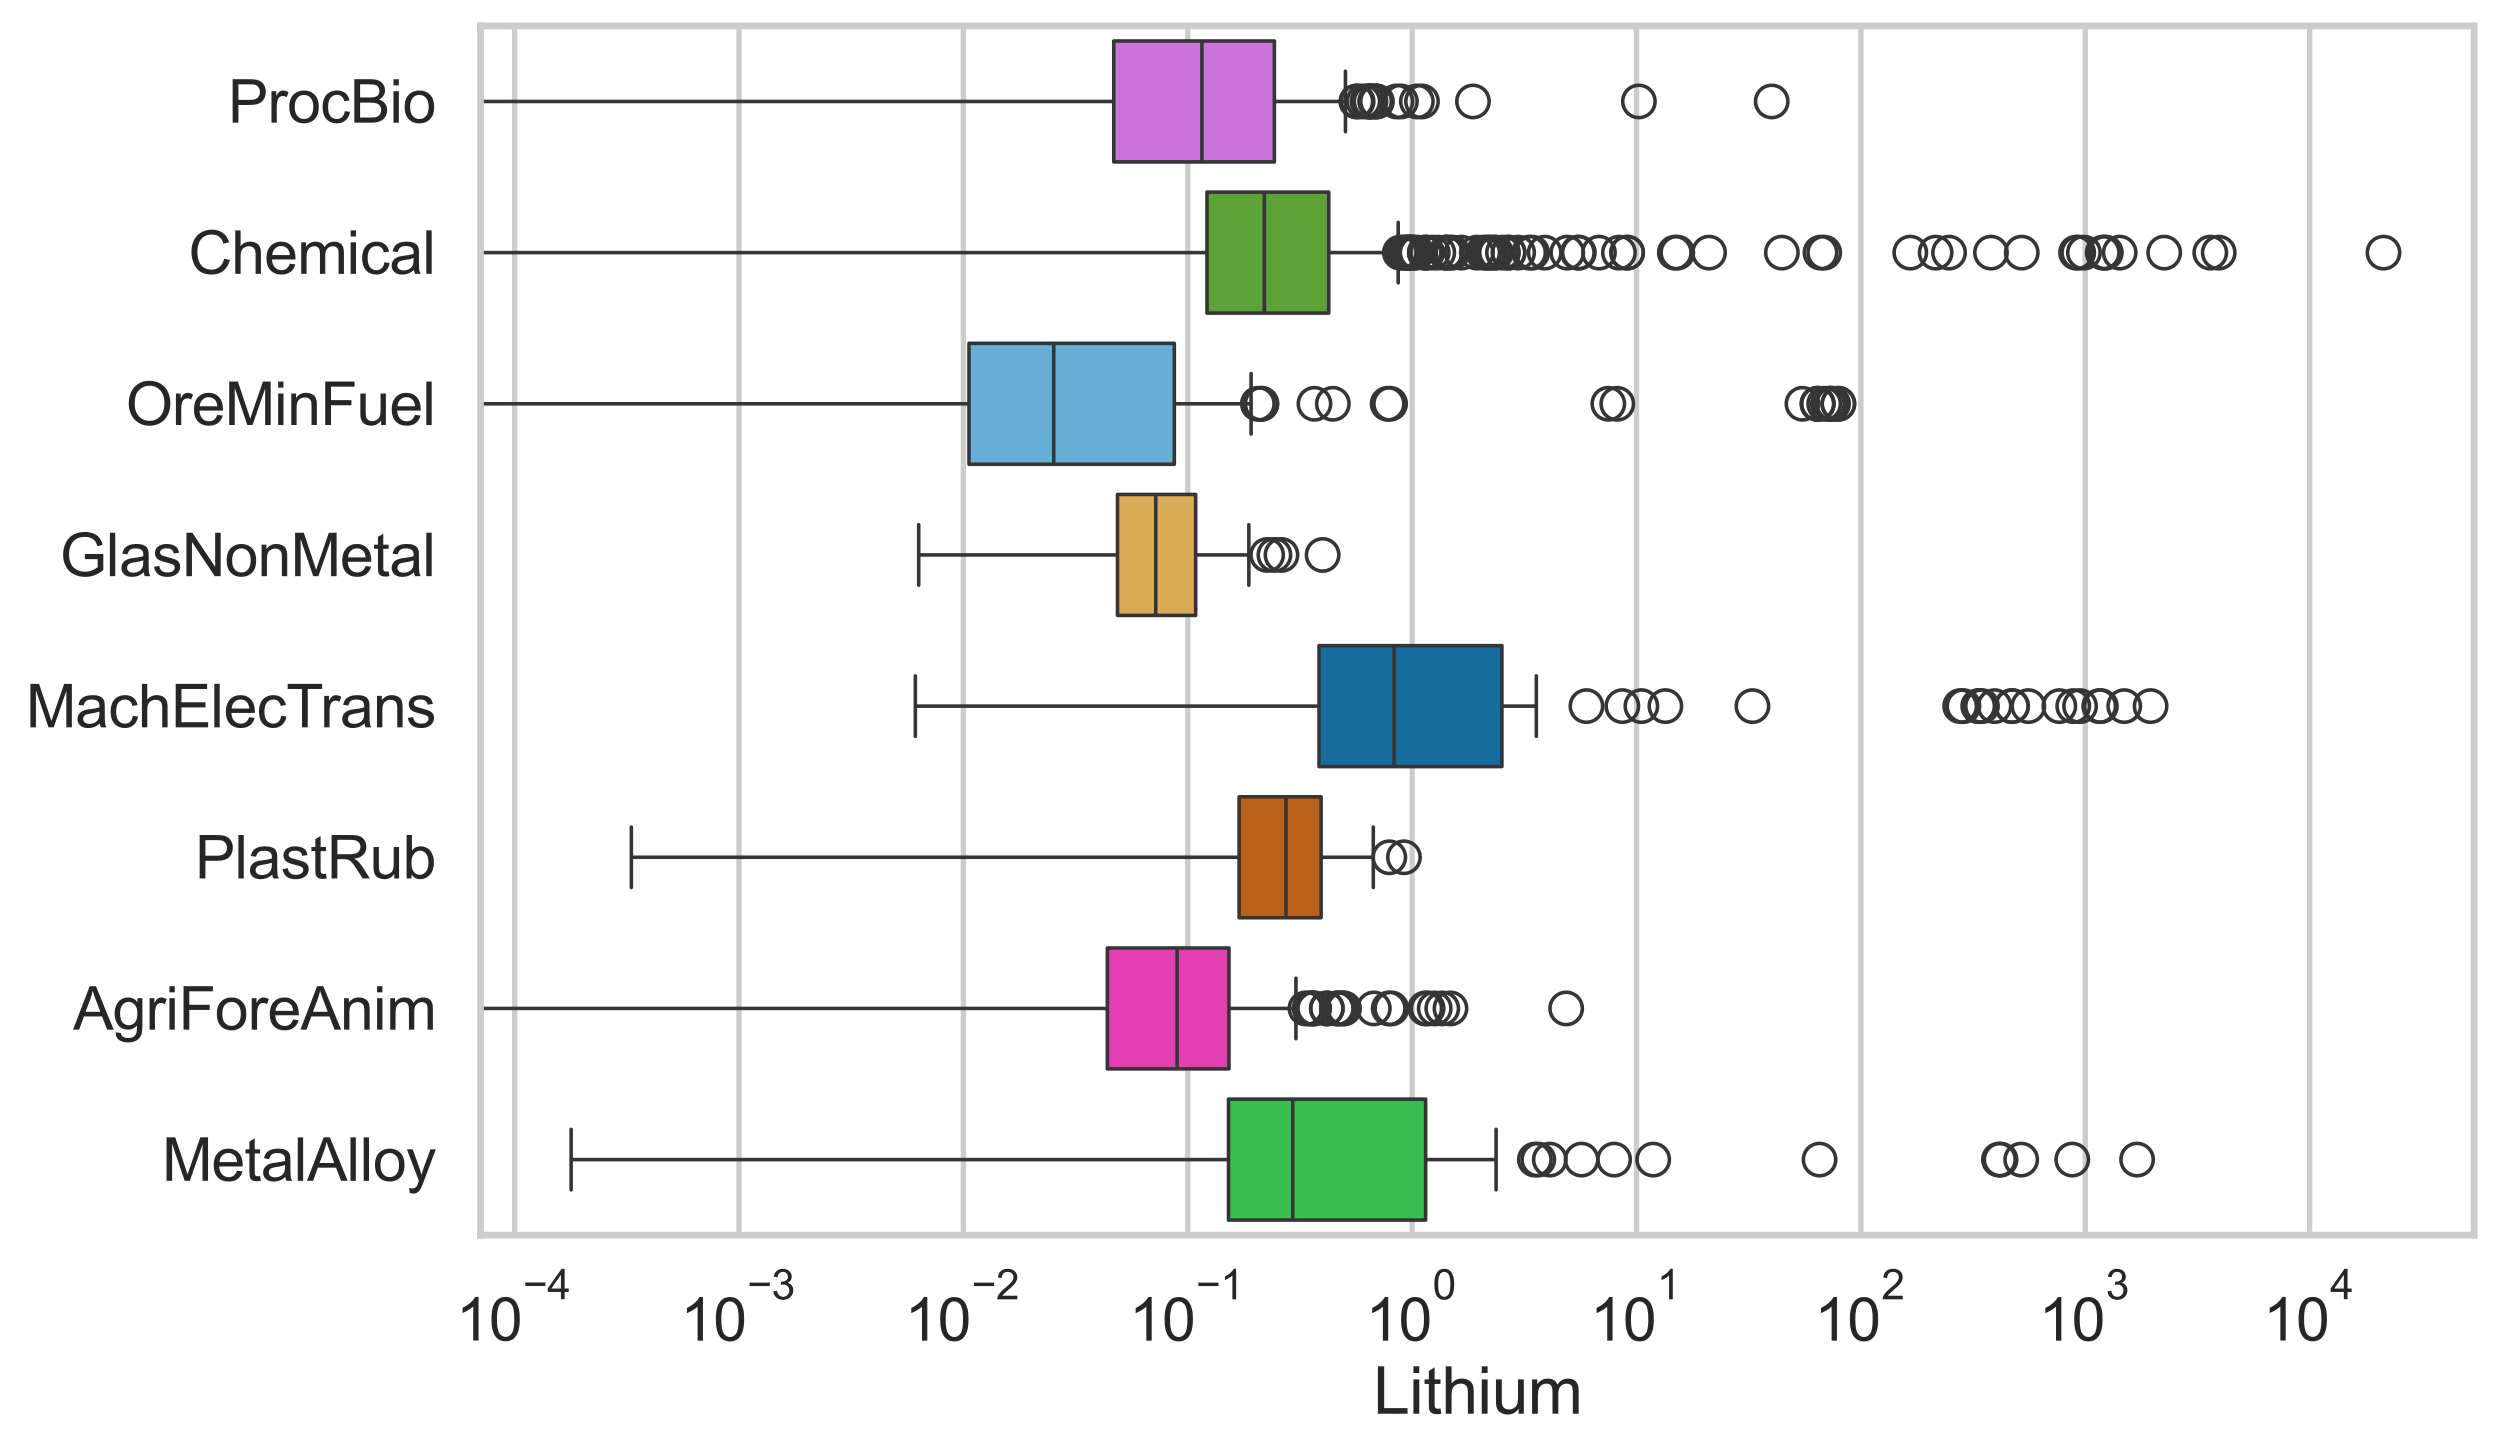 <?xml version="1.0" encoding="utf-8" standalone="no"?>
<!DOCTYPE svg PUBLIC "-//W3C//DTD SVG 1.1//EN"
  "http://www.w3.org/Graphics/SVG/1.1/DTD/svg11.dtd">
<svg xmlns:xlink="http://www.w3.org/1999/xlink" width="695.577pt" height="404.121pt" viewBox="0 0 695.577 404.121" xmlns="http://www.w3.org/2000/svg" version="1.1">
 <defs>
  <style type="text/css">*{stroke-linejoin: round; stroke-linecap: butt}</style>
 </defs>
 <g id="figure_1">
  <g id="patch_1">
   <path d="M 0 404.121 
L 695.577 404.121 
L 695.577 0 
L 0 0 
z
" style="fill: #ffffff"/>
  </g>
  <g id="axes_1">
   <g id="patch_2">
    <path d="M 133.697 343.665 
L 688.377 343.665 
L 688.377 7.2 
L 133.697 7.2 
z
" style="fill: #ffffff"/>
   </g>
   <g id="matplotlib.axis_1">
    <g id="xtick_1">
     <g id="line2d_1">
      <path d="M 143.191 343.665 
L 143.191 7.2 
" clip-path="url(#p14f80b14b5)" style="fill: none; stroke: #cccccc; stroke-width: 1.5; stroke-linecap: round"/>
     </g>
     <g id="text_1">
      <!-- $\mathdefault{10^{-4}}$ -->
      <g style="fill: #262626" transform="translate(126.856 373.015) scale(0.165 -0.165)">
       <defs>
        <path id="ArialMT-31" d="M 2384 0 
L 1822 0 
L 1822 3584 
Q 1619 3391 1289 3197 
Q 959 3003 697 2906 
L 697 3450 
Q 1169 3672 1522 3987 
Q 1875 4303 2022 4600 
L 2384 4600 
L 2384 0 
z
" transform="scale(0.016)"/>
        <path id="ArialMT-30" d="M 266 2259 
Q 266 3072 433 3567 
Q 600 4063 929 4331 
Q 1259 4600 1759 4600 
Q 2128 4600 2406 4451 
Q 2684 4303 2865 4023 
Q 3047 3744 3150 3342 
Q 3253 2941 3253 2259 
Q 3253 1453 3087 958 
Q 2922 463 2592 192 
Q 2263 -78 1759 -78 
Q 1097 -78 719 397 
Q 266 969 266 2259 
z
M 844 2259 
Q 844 1131 1108 757 
Q 1372 384 1759 384 
Q 2147 384 2411 759 
Q 2675 1134 2675 2259 
Q 2675 3391 2411 3762 
Q 2147 4134 1753 4134 
Q 1366 4134 1134 3806 
Q 844 3388 844 2259 
z
" transform="scale(0.016)"/>
        <path id="ArialMT-2212" d="M 3381 1997 
L 356 1997 
L 356 2522 
L 3381 2522 
L 3381 1997 
z
" transform="scale(0.016)"/>
        <path id="ArialMT-34" d="M 2069 0 
L 2069 1097 
L 81 1097 
L 81 1613 
L 2172 4581 
L 2631 4581 
L 2631 1613 
L 3250 1613 
L 3250 1097 
L 2631 1097 
L 2631 0 
L 2069 0 
z
M 2069 1613 
L 2069 3678 
L 634 1613 
L 2069 1613 
z
" transform="scale(0.016)"/>
       </defs>
       <use xlink:href="#ArialMT-31" transform="translate(0 0.202)"/>
       <use xlink:href="#ArialMT-30" transform="translate(55.615 0.202)"/>
       <use xlink:href="#ArialMT-2212" transform="translate(112.973 69.895) scale(0.7)"/>
       <use xlink:href="#ArialMT-34" transform="translate(153.852 69.895) scale(0.7)"/>
      </g>
     </g>
    </g>
    <g id="xtick_2">
     <g id="line2d_2">
      <path d="M 205.618 343.665 
L 205.618 7.2 
" clip-path="url(#p14f80b14b5)" style="fill: none; stroke: #cccccc; stroke-width: 1.5; stroke-linecap: round"/>
     </g>
     <g id="text_2">
      <!-- $\mathdefault{10^{-3}}$ -->
      <g style="fill: #262626" transform="translate(189.283 373.18) scale(0.165 -0.165)">
       <defs>
        <path id="ArialMT-33" d="M 269 1209 
L 831 1284 
Q 928 806 1161 595 
Q 1394 384 1728 384 
Q 2125 384 2398 659 
Q 2672 934 2672 1341 
Q 2672 1728 2419 1979 
Q 2166 2231 1775 2231 
Q 1616 2231 1378 2169 
L 1441 2663 
Q 1497 2656 1531 2656 
Q 1891 2656 2178 2843 
Q 2466 3031 2466 3422 
Q 2466 3731 2256 3934 
Q 2047 4138 1716 4138 
Q 1388 4138 1169 3931 
Q 950 3725 888 3313 
L 325 3413 
Q 428 3978 793 4289 
Q 1159 4600 1703 4600 
Q 2078 4600 2393 4439 
Q 2709 4278 2876 4000 
Q 3044 3722 3044 3409 
Q 3044 3113 2884 2869 
Q 2725 2625 2413 2481 
Q 2819 2388 3044 2092 
Q 3269 1797 3269 1353 
Q 3269 753 2831 336 
Q 2394 -81 1725 -81 
Q 1122 -81 723 278 
Q 325 638 269 1209 
z
" transform="scale(0.016)"/>
       </defs>
       <use xlink:href="#ArialMT-31" transform="translate(0 0.994)"/>
       <use xlink:href="#ArialMT-30" transform="translate(55.615 0.994)"/>
       <use xlink:href="#ArialMT-2212" transform="translate(112.973 70.688) scale(0.7)"/>
       <use xlink:href="#ArialMT-33" transform="translate(153.852 70.688) scale(0.7)"/>
      </g>
     </g>
    </g>
    <g id="xtick_3">
     <g id="line2d_3">
      <path d="M 268.046 343.665 
L 268.046 7.2 
" clip-path="url(#p14f80b14b5)" style="fill: none; stroke: #cccccc; stroke-width: 1.5; stroke-linecap: round"/>
     </g>
     <g id="text_3">
      <!-- $\mathdefault{10^{-2}}$ -->
      <g style="fill: #262626" transform="translate(251.711 373.18) scale(0.165 -0.165)">
       <defs>
        <path id="ArialMT-32" d="M 3222 541 
L 3222 0 
L 194 0 
Q 188 203 259 391 
Q 375 700 629 1000 
Q 884 1300 1366 1694 
Q 2113 2306 2375 2664 
Q 2638 3022 2638 3341 
Q 2638 3675 2398 3904 
Q 2159 4134 1775 4134 
Q 1369 4134 1125 3890 
Q 881 3647 878 3216 
L 300 3275 
Q 359 3922 746 4261 
Q 1134 4600 1788 4600 
Q 2447 4600 2831 4234 
Q 3216 3869 3216 3328 
Q 3216 3053 3103 2787 
Q 2991 2522 2730 2228 
Q 2469 1934 1863 1422 
Q 1356 997 1212 845 
Q 1069 694 975 541 
L 3222 541 
z
" transform="scale(0.016)"/>
       </defs>
       <use xlink:href="#ArialMT-31" transform="translate(0 0.994)"/>
       <use xlink:href="#ArialMT-30" transform="translate(55.615 0.994)"/>
       <use xlink:href="#ArialMT-2212" transform="translate(112.973 70.688) scale(0.7)"/>
       <use xlink:href="#ArialMT-32" transform="translate(153.852 70.688) scale(0.7)"/>
      </g>
     </g>
    </g>
    <g id="xtick_4">
     <g id="line2d_4">
      <path d="M 330.473 343.665 
L 330.473 7.2 
" clip-path="url(#p14f80b14b5)" style="fill: none; stroke: #cccccc; stroke-width: 1.5; stroke-linecap: round"/>
     </g>
     <g id="text_4">
      <!-- $\mathdefault{10^{-1}}$ -->
      <g style="fill: #262626" transform="translate(314.138 373.18) scale(0.165 -0.165)">
       <use xlink:href="#ArialMT-31" transform="translate(0 0.994)"/>
       <use xlink:href="#ArialMT-30" transform="translate(55.615 0.994)"/>
       <use xlink:href="#ArialMT-2212" transform="translate(112.973 70.688) scale(0.7)"/>
       <use xlink:href="#ArialMT-31" transform="translate(153.852 70.688) scale(0.7)"/>
      </g>
     </g>
    </g>
    <g id="xtick_5">
     <g id="line2d_5">
      <path d="M 392.9 343.665 
L 392.9 7.2 
" clip-path="url(#p14f80b14b5)" style="fill: none; stroke: #cccccc; stroke-width: 1.5; stroke-linecap: round"/>
     </g>
     <g id="text_5">
      <!-- $\mathdefault{10^{0}}$ -->
      <g style="fill: #262626" transform="translate(379.948 373.18) scale(0.165 -0.165)">
       <use xlink:href="#ArialMT-31" transform="translate(0 0.994)"/>
       <use xlink:href="#ArialMT-30" transform="translate(55.615 0.994)"/>
       <use xlink:href="#ArialMT-30" transform="translate(112.973 70.688) scale(0.7)"/>
      </g>
     </g>
    </g>
    <g id="xtick_6">
     <g id="line2d_6">
      <path d="M 455.328 343.665 
L 455.328 7.2 
" clip-path="url(#p14f80b14b5)" style="fill: none; stroke: #cccccc; stroke-width: 1.5; stroke-linecap: round"/>
     </g>
     <g id="text_6">
      <!-- $\mathdefault{10^{1}}$ -->
      <g style="fill: #262626" transform="translate(442.375 373.18) scale(0.165 -0.165)">
       <use xlink:href="#ArialMT-31" transform="translate(0 0.994)"/>
       <use xlink:href="#ArialMT-30" transform="translate(55.615 0.994)"/>
       <use xlink:href="#ArialMT-31" transform="translate(112.973 70.688) scale(0.7)"/>
      </g>
     </g>
    </g>
    <g id="xtick_7">
     <g id="line2d_7">
      <path d="M 517.755 343.665 
L 517.755 7.2 
" clip-path="url(#p14f80b14b5)" style="fill: none; stroke: #cccccc; stroke-width: 1.5; stroke-linecap: round"/>
     </g>
     <g id="text_7">
      <!-- $\mathdefault{10^{2}}$ -->
      <g style="fill: #262626" transform="translate(504.803 373.18) scale(0.165 -0.165)">
       <use xlink:href="#ArialMT-31" transform="translate(0 0.994)"/>
       <use xlink:href="#ArialMT-30" transform="translate(55.615 0.994)"/>
       <use xlink:href="#ArialMT-32" transform="translate(112.973 70.688) scale(0.7)"/>
      </g>
     </g>
    </g>
    <g id="xtick_8">
     <g id="line2d_8">
      <path d="M 580.183 343.665 
L 580.183 7.2 
" clip-path="url(#p14f80b14b5)" style="fill: none; stroke: #cccccc; stroke-width: 1.5; stroke-linecap: round"/>
     </g>
     <g id="text_8">
      <!-- $\mathdefault{10^{3}}$ -->
      <g style="fill: #262626" transform="translate(567.23 373.18) scale(0.165 -0.165)">
       <use xlink:href="#ArialMT-31" transform="translate(0 0.994)"/>
       <use xlink:href="#ArialMT-30" transform="translate(55.615 0.994)"/>
       <use xlink:href="#ArialMT-33" transform="translate(112.973 70.688) scale(0.7)"/>
      </g>
     </g>
    </g>
    <g id="xtick_9">
     <g id="line2d_9">
      <path d="M 642.61 343.665 
L 642.61 7.2 
" clip-path="url(#p14f80b14b5)" style="fill: none; stroke: #cccccc; stroke-width: 1.5; stroke-linecap: round"/>
     </g>
     <g id="text_9">
      <!-- $\mathdefault{10^{4}}$ -->
      <g style="fill: #262626" transform="translate(629.658 373.015) scale(0.165 -0.165)">
       <use xlink:href="#ArialMT-31" transform="translate(0 0.202)"/>
       <use xlink:href="#ArialMT-30" transform="translate(55.615 0.202)"/>
       <use xlink:href="#ArialMT-34" transform="translate(112.973 69.895) scale(0.7)"/>
      </g>
     </g>
    </g>
    <g id="xtick_10"/>
    <g id="xtick_11"/>
    <g id="xtick_12"/>
    <g id="xtick_13"/>
    <g id="xtick_14"/>
    <g id="xtick_15"/>
    <g id="xtick_16"/>
    <g id="xtick_17"/>
    <g id="xtick_18"/>
    <g id="xtick_19"/>
    <g id="xtick_20"/>
    <g id="xtick_21"/>
    <g id="xtick_22"/>
    <g id="xtick_23"/>
    <g id="xtick_24"/>
    <g id="xtick_25"/>
    <g id="xtick_26"/>
    <g id="xtick_27"/>
    <g id="xtick_28"/>
    <g id="xtick_29"/>
    <g id="xtick_30"/>
    <g id="xtick_31"/>
    <g id="xtick_32"/>
    <g id="xtick_33"/>
    <g id="xtick_34"/>
    <g id="xtick_35"/>
    <g id="xtick_36"/>
    <g id="xtick_37"/>
    <g id="xtick_38"/>
    <g id="xtick_39"/>
    <g id="xtick_40"/>
    <g id="xtick_41"/>
    <g id="xtick_42"/>
    <g id="xtick_43"/>
    <g id="xtick_44"/>
    <g id="xtick_45"/>
    <g id="xtick_46"/>
    <g id="xtick_47"/>
    <g id="xtick_48"/>
    <g id="xtick_49"/>
    <g id="xtick_50"/>
    <g id="xtick_51"/>
    <g id="xtick_52"/>
    <g id="xtick_53"/>
    <g id="xtick_54"/>
    <g id="xtick_55"/>
    <g id="xtick_56"/>
    <g id="xtick_57"/>
    <g id="xtick_58"/>
    <g id="xtick_59"/>
    <g id="xtick_60"/>
    <g id="xtick_61"/>
    <g id="xtick_62"/>
    <g id="xtick_63"/>
    <g id="xtick_64"/>
    <g id="xtick_65"/>
    <g id="xtick_66"/>
    <g id="xtick_67"/>
    <g id="xtick_68"/>
    <g id="xtick_69"/>
    <g id="xtick_70"/>
    <g id="xtick_71"/>
    <g id="xtick_72"/>
    <g id="xtick_73"/>
    <g id="xtick_74"/>
    <g id="xtick_75"/>
    <g id="xtick_76"/>
    <g id="xtick_77"/>
    <g id="xtick_78"/>
    <g id="xtick_79"/>
    <g id="text_10">
     <!-- Lithium -->
     <g style="fill: #262626" transform="translate(382.026 393.344) scale(0.18 -0.18)">
      <defs>
       <path id="ArialMT-4c" d="M 469 0 
L 469 4581 
L 1075 4581 
L 1075 541 
L 3331 541 
L 3331 0 
L 469 0 
z
" transform="scale(0.016)"/>
       <path id="ArialMT-69" d="M 425 3934 
L 425 4581 
L 988 4581 
L 988 3934 
L 425 3934 
z
M 425 0 
L 425 3319 
L 988 3319 
L 988 0 
L 425 0 
z
" transform="scale(0.016)"/>
       <path id="ArialMT-74" d="M 1650 503 
L 1731 6 
Q 1494 -44 1306 -44 
Q 1000 -44 831 53 
Q 663 150 594 308 
Q 525 466 525 972 
L 525 2881 
L 113 2881 
L 113 3319 
L 525 3319 
L 525 4141 
L 1084 4478 
L 1084 3319 
L 1650 3319 
L 1650 2881 
L 1084 2881 
L 1084 941 
Q 1084 700 1114 631 
Q 1144 563 1211 522 
Q 1278 481 1403 481 
Q 1497 481 1650 503 
z
" transform="scale(0.016)"/>
       <path id="ArialMT-68" d="M 422 0 
L 422 4581 
L 984 4581 
L 984 2938 
Q 1378 3394 1978 3394 
Q 2347 3394 2619 3248 
Q 2891 3103 3008 2847 
Q 3125 2591 3125 2103 
L 3125 0 
L 2563 0 
L 2563 2103 
Q 2563 2525 2380 2717 
Q 2197 2909 1863 2909 
Q 1613 2909 1392 2779 
Q 1172 2650 1078 2428 
Q 984 2206 984 1816 
L 984 0 
L 422 0 
z
" transform="scale(0.016)"/>
       <path id="ArialMT-75" d="M 2597 0 
L 2597 488 
Q 2209 -75 1544 -75 
Q 1250 -75 995 37 
Q 741 150 617 320 
Q 494 491 444 738 
Q 409 903 409 1263 
L 409 3319 
L 972 3319 
L 972 1478 
Q 972 1038 1006 884 
Q 1059 663 1231 536 
Q 1403 409 1656 409 
Q 1909 409 2131 539 
Q 2353 669 2445 892 
Q 2538 1116 2538 1541 
L 2538 3319 
L 3100 3319 
L 3100 0 
L 2597 0 
z
" transform="scale(0.016)"/>
       <path id="ArialMT-6d" d="M 422 0 
L 422 3319 
L 925 3319 
L 925 2853 
Q 1081 3097 1340 3245 
Q 1600 3394 1931 3394 
Q 2300 3394 2536 3241 
Q 2772 3088 2869 2813 
Q 3263 3394 3894 3394 
Q 4388 3394 4653 3120 
Q 4919 2847 4919 2278 
L 4919 0 
L 4359 0 
L 4359 2091 
Q 4359 2428 4304 2576 
Q 4250 2725 4106 2815 
Q 3963 2906 3769 2906 
Q 3419 2906 3187 2673 
Q 2956 2441 2956 1928 
L 2956 0 
L 2394 0 
L 2394 2156 
Q 2394 2531 2256 2718 
Q 2119 2906 1806 2906 
Q 1569 2906 1367 2781 
Q 1166 2656 1075 2415 
Q 984 2175 984 1722 
L 984 0 
L 422 0 
z
" transform="scale(0.016)"/>
      </defs>
      <use xlink:href="#ArialMT-4c"/>
      <use xlink:href="#ArialMT-69" transform="translate(55.615 0)"/>
      <use xlink:href="#ArialMT-74" transform="translate(77.832 0)"/>
      <use xlink:href="#ArialMT-68" transform="translate(105.615 0)"/>
      <use xlink:href="#ArialMT-69" transform="translate(161.23 0)"/>
      <use xlink:href="#ArialMT-75" transform="translate(183.447 0)"/>
      <use xlink:href="#ArialMT-6d" transform="translate(239.062 0)"/>
     </g>
    </g>
   </g>
   <g id="matplotlib.axis_2">
    <g id="ytick_1">
     <g id="text_11">
      <!-- ProcBio -->
      <g style="fill: #262626" transform="translate(63.424 34.134) scale(0.165 -0.165)">
       <defs>
        <path id="ArialMT-50" d="M 494 0 
L 494 4581 
L 2222 4581 
Q 2678 4581 2919 4538 
Q 3256 4481 3484 4323 
Q 3713 4166 3852 3881 
Q 3991 3597 3991 3256 
Q 3991 2672 3619 2267 
Q 3247 1863 2275 1863 
L 1100 1863 
L 1100 0 
L 494 0 
z
M 1100 2403 
L 2284 2403 
Q 2872 2403 3119 2622 
Q 3366 2841 3366 3238 
Q 3366 3525 3220 3729 
Q 3075 3934 2838 4000 
Q 2684 4041 2272 4041 
L 1100 4041 
L 1100 2403 
z
" transform="scale(0.016)"/>
        <path id="ArialMT-72" d="M 416 0 
L 416 3319 
L 922 3319 
L 922 2816 
Q 1116 3169 1280 3281 
Q 1444 3394 1641 3394 
Q 1925 3394 2219 3213 
L 2025 2691 
Q 1819 2813 1613 2813 
Q 1428 2813 1281 2702 
Q 1134 2591 1072 2394 
Q 978 2094 978 1738 
L 978 0 
L 416 0 
z
" transform="scale(0.016)"/>
        <path id="ArialMT-6f" d="M 213 1659 
Q 213 2581 725 3025 
Q 1153 3394 1769 3394 
Q 2453 3394 2887 2945 
Q 3322 2497 3322 1706 
Q 3322 1066 3130 698 
Q 2938 331 2570 128 
Q 2203 -75 1769 -75 
Q 1072 -75 642 372 
Q 213 819 213 1659 
z
M 791 1659 
Q 791 1022 1069 705 
Q 1347 388 1769 388 
Q 2188 388 2466 706 
Q 2744 1025 2744 1678 
Q 2744 2294 2464 2611 
Q 2184 2928 1769 2928 
Q 1347 2928 1069 2612 
Q 791 2297 791 1659 
z
" transform="scale(0.016)"/>
        <path id="ArialMT-63" d="M 2588 1216 
L 3141 1144 
Q 3050 572 2676 248 
Q 2303 -75 1759 -75 
Q 1078 -75 664 370 
Q 250 816 250 1647 
Q 250 2184 428 2587 
Q 606 2991 970 3192 
Q 1334 3394 1763 3394 
Q 2303 3394 2647 3120 
Q 2991 2847 3088 2344 
L 2541 2259 
Q 2463 2594 2264 2762 
Q 2066 2931 1784 2931 
Q 1359 2931 1093 2626 
Q 828 2322 828 1663 
Q 828 994 1084 691 
Q 1341 388 1753 388 
Q 2084 388 2306 591 
Q 2528 794 2588 1216 
z
" transform="scale(0.016)"/>
        <path id="ArialMT-42" d="M 469 0 
L 469 4581 
L 2188 4581 
Q 2713 4581 3030 4442 
Q 3347 4303 3526 4014 
Q 3706 3725 3706 3409 
Q 3706 3116 3547 2856 
Q 3388 2597 3066 2438 
Q 3481 2316 3704 2022 
Q 3928 1728 3928 1328 
Q 3928 1006 3792 729 
Q 3656 453 3456 303 
Q 3256 153 2954 76 
Q 2653 0 2216 0 
L 469 0 
z
M 1075 2656 
L 2066 2656 
Q 2469 2656 2644 2709 
Q 2875 2778 2992 2937 
Q 3109 3097 3109 3338 
Q 3109 3566 3000 3739 
Q 2891 3913 2687 3977 
Q 2484 4041 1991 4041 
L 1075 4041 
L 1075 2656 
z
M 1075 541 
L 2216 541 
Q 2509 541 2628 563 
Q 2838 600 2978 687 
Q 3119 775 3209 942 
Q 3300 1109 3300 1328 
Q 3300 1584 3169 1773 
Q 3038 1963 2805 2039 
Q 2572 2116 2134 2116 
L 1075 2116 
L 1075 541 
z
" transform="scale(0.016)"/>
       </defs>
       <use xlink:href="#ArialMT-50"/>
       <use xlink:href="#ArialMT-72" transform="translate(66.699 0)"/>
       <use xlink:href="#ArialMT-6f" transform="translate(100 0)"/>
       <use xlink:href="#ArialMT-63" transform="translate(155.615 0)"/>
       <use xlink:href="#ArialMT-42" transform="translate(205.615 0)"/>
       <use xlink:href="#ArialMT-69" transform="translate(272.314 0)"/>
       <use xlink:href="#ArialMT-6f" transform="translate(294.531 0)"/>
      </g>
     </g>
    </g>
    <g id="ytick_2">
     <g id="text_12">
      <!-- Chemical -->
      <g style="fill: #262626" transform="translate(52.428 76.192) scale(0.165 -0.165)">
       <defs>
        <path id="ArialMT-43" d="M 3763 1606 
L 4369 1453 
Q 4178 706 3683 314 
Q 3188 -78 2472 -78 
Q 1731 -78 1267 223 
Q 803 525 561 1097 
Q 319 1669 319 2325 
Q 319 3041 592 3573 
Q 866 4106 1370 4382 
Q 1875 4659 2481 4659 
Q 3169 4659 3637 4309 
Q 4106 3959 4291 3325 
L 3694 3184 
Q 3534 3684 3231 3912 
Q 2928 4141 2469 4141 
Q 1941 4141 1586 3887 
Q 1231 3634 1087 3207 
Q 944 2781 944 2328 
Q 944 1744 1114 1308 
Q 1284 872 1643 656 
Q 2003 441 2422 441 
Q 2931 441 3284 734 
Q 3638 1028 3763 1606 
z
" transform="scale(0.016)"/>
        <path id="ArialMT-65" d="M 2694 1069 
L 3275 997 
Q 3138 488 2766 206 
Q 2394 -75 1816 -75 
Q 1088 -75 661 373 
Q 234 822 234 1631 
Q 234 2469 665 2931 
Q 1097 3394 1784 3394 
Q 2450 3394 2872 2941 
Q 3294 2488 3294 1666 
Q 3294 1616 3291 1516 
L 816 1516 
Q 847 969 1125 678 
Q 1403 388 1819 388 
Q 2128 388 2347 550 
Q 2566 713 2694 1069 
z
M 847 1978 
L 2700 1978 
Q 2663 2397 2488 2606 
Q 2219 2931 1791 2931 
Q 1403 2931 1139 2672 
Q 875 2413 847 1978 
z
" transform="scale(0.016)"/>
        <path id="ArialMT-61" d="M 2588 409 
Q 2275 144 1986 34 
Q 1697 -75 1366 -75 
Q 819 -75 525 192 
Q 231 459 231 875 
Q 231 1119 342 1320 
Q 453 1522 633 1644 
Q 813 1766 1038 1828 
Q 1203 1872 1538 1913 
Q 2219 1994 2541 2106 
Q 2544 2222 2544 2253 
Q 2544 2597 2384 2738 
Q 2169 2928 1744 2928 
Q 1347 2928 1158 2789 
Q 969 2650 878 2297 
L 328 2372 
Q 403 2725 575 2942 
Q 747 3159 1072 3276 
Q 1397 3394 1825 3394 
Q 2250 3394 2515 3294 
Q 2781 3194 2906 3042 
Q 3031 2891 3081 2659 
Q 3109 2516 3109 2141 
L 3109 1391 
Q 3109 606 3145 398 
Q 3181 191 3288 0 
L 2700 0 
Q 2613 175 2588 409 
z
M 2541 1666 
Q 2234 1541 1622 1453 
Q 1275 1403 1131 1340 
Q 988 1278 909 1158 
Q 831 1038 831 891 
Q 831 666 1001 516 
Q 1172 366 1500 366 
Q 1825 366 2078 508 
Q 2331 650 2450 897 
Q 2541 1088 2541 1459 
L 2541 1666 
z
" transform="scale(0.016)"/>
        <path id="ArialMT-6c" d="M 409 0 
L 409 4581 
L 972 4581 
L 972 0 
L 409 0 
z
" transform="scale(0.016)"/>
       </defs>
       <use xlink:href="#ArialMT-43"/>
       <use xlink:href="#ArialMT-68" transform="translate(72.217 0)"/>
       <use xlink:href="#ArialMT-65" transform="translate(127.832 0)"/>
       <use xlink:href="#ArialMT-6d" transform="translate(183.447 0)"/>
       <use xlink:href="#ArialMT-69" transform="translate(266.748 0)"/>
       <use xlink:href="#ArialMT-63" transform="translate(288.965 0)"/>
       <use xlink:href="#ArialMT-61" transform="translate(338.965 0)"/>
       <use xlink:href="#ArialMT-6c" transform="translate(394.58 0)"/>
      </g>
     </g>
    </g>
    <g id="ytick_3">
     <g id="text_13">
      <!-- OreMinFuel -->
      <g style="fill: #262626" transform="translate(35.013 118.25) scale(0.165 -0.165)">
       <defs>
        <path id="ArialMT-4f" d="M 309 2231 
Q 309 3372 921 4017 
Q 1534 4663 2503 4663 
Q 3138 4663 3647 4359 
Q 4156 4056 4423 3514 
Q 4691 2972 4691 2284 
Q 4691 1588 4409 1038 
Q 4128 488 3612 205 
Q 3097 -78 2500 -78 
Q 1853 -78 1343 234 
Q 834 547 571 1087 
Q 309 1628 309 2231 
z
M 934 2222 
Q 934 1394 1379 917 
Q 1825 441 2497 441 
Q 3181 441 3623 922 
Q 4066 1403 4066 2288 
Q 4066 2847 3877 3264 
Q 3688 3681 3323 3911 
Q 2959 4141 2506 4141 
Q 1863 4141 1398 3698 
Q 934 3256 934 2222 
z
" transform="scale(0.016)"/>
        <path id="ArialMT-4d" d="M 475 0 
L 475 4581 
L 1388 4581 
L 2472 1338 
Q 2622 884 2691 659 
Q 2769 909 2934 1394 
L 4031 4581 
L 4847 4581 
L 4847 0 
L 4263 0 
L 4263 3834 
L 2931 0 
L 2384 0 
L 1059 3900 
L 1059 0 
L 475 0 
z
" transform="scale(0.016)"/>
        <path id="ArialMT-6e" d="M 422 0 
L 422 3319 
L 928 3319 
L 928 2847 
Q 1294 3394 1984 3394 
Q 2284 3394 2536 3286 
Q 2788 3178 2913 3003 
Q 3038 2828 3088 2588 
Q 3119 2431 3119 2041 
L 3119 0 
L 2556 0 
L 2556 2019 
Q 2556 2363 2490 2533 
Q 2425 2703 2258 2804 
Q 2091 2906 1866 2906 
Q 1506 2906 1245 2678 
Q 984 2450 984 1813 
L 984 0 
L 422 0 
z
" transform="scale(0.016)"/>
        <path id="ArialMT-46" d="M 525 0 
L 525 4581 
L 3616 4581 
L 3616 4041 
L 1131 4041 
L 1131 2622 
L 3281 2622 
L 3281 2081 
L 1131 2081 
L 1131 0 
L 525 0 
z
" transform="scale(0.016)"/>
       </defs>
       <use xlink:href="#ArialMT-4f"/>
       <use xlink:href="#ArialMT-72" transform="translate(77.783 0)"/>
       <use xlink:href="#ArialMT-65" transform="translate(111.084 0)"/>
       <use xlink:href="#ArialMT-4d" transform="translate(166.699 0)"/>
       <use xlink:href="#ArialMT-69" transform="translate(250 0)"/>
       <use xlink:href="#ArialMT-6e" transform="translate(272.217 0)"/>
       <use xlink:href="#ArialMT-46" transform="translate(327.832 0)"/>
       <use xlink:href="#ArialMT-75" transform="translate(388.916 0)"/>
       <use xlink:href="#ArialMT-65" transform="translate(444.531 0)"/>
       <use xlink:href="#ArialMT-6c" transform="translate(500.146 0)"/>
      </g>
     </g>
    </g>
    <g id="ytick_4">
     <g id="text_14">
      <!-- GlasNonMetal -->
      <g style="fill: #262626" transform="translate(16.659 160.308) scale(0.165 -0.165)">
       <defs>
        <path id="ArialMT-47" d="M 2638 1797 
L 2638 2334 
L 4578 2338 
L 4578 638 
Q 4131 281 3656 101 
Q 3181 -78 2681 -78 
Q 2006 -78 1454 211 
Q 903 500 622 1047 
Q 341 1594 341 2269 
Q 341 2938 620 3517 
Q 900 4097 1425 4378 
Q 1950 4659 2634 4659 
Q 3131 4659 3532 4498 
Q 3934 4338 4162 4050 
Q 4391 3763 4509 3300 
L 3963 3150 
Q 3859 3500 3706 3700 
Q 3553 3900 3268 4020 
Q 2984 4141 2638 4141 
Q 2222 4141 1919 4014 
Q 1616 3888 1430 3681 
Q 1244 3475 1141 3228 
Q 966 2803 966 2306 
Q 966 1694 1177 1281 
Q 1388 869 1791 669 
Q 2194 469 2647 469 
Q 3041 469 3416 620 
Q 3791 772 3984 944 
L 3984 1797 
L 2638 1797 
z
" transform="scale(0.016)"/>
        <path id="ArialMT-73" d="M 197 991 
L 753 1078 
Q 800 744 1014 566 
Q 1228 388 1613 388 
Q 2000 388 2187 545 
Q 2375 703 2375 916 
Q 2375 1106 2209 1216 
Q 2094 1291 1634 1406 
Q 1016 1563 777 1677 
Q 538 1791 414 1992 
Q 291 2194 291 2438 
Q 291 2659 392 2848 
Q 494 3038 669 3163 
Q 800 3259 1026 3326 
Q 1253 3394 1513 3394 
Q 1903 3394 2198 3281 
Q 2494 3169 2634 2976 
Q 2775 2784 2828 2463 
L 2278 2388 
Q 2241 2644 2061 2787 
Q 1881 2931 1553 2931 
Q 1166 2931 1000 2803 
Q 834 2675 834 2503 
Q 834 2394 903 2306 
Q 972 2216 1119 2156 
Q 1203 2125 1616 2013 
Q 2213 1853 2448 1751 
Q 2684 1650 2818 1456 
Q 2953 1263 2953 975 
Q 2953 694 2789 445 
Q 2625 197 2315 61 
Q 2006 -75 1616 -75 
Q 969 -75 630 194 
Q 291 463 197 991 
z
" transform="scale(0.016)"/>
        <path id="ArialMT-4e" d="M 488 0 
L 488 4581 
L 1109 4581 
L 3516 984 
L 3516 4581 
L 4097 4581 
L 4097 0 
L 3475 0 
L 1069 3600 
L 1069 0 
L 488 0 
z
" transform="scale(0.016)"/>
       </defs>
       <use xlink:href="#ArialMT-47"/>
       <use xlink:href="#ArialMT-6c" transform="translate(77.783 0)"/>
       <use xlink:href="#ArialMT-61" transform="translate(100 0)"/>
       <use xlink:href="#ArialMT-73" transform="translate(155.615 0)"/>
       <use xlink:href="#ArialMT-4e" transform="translate(205.615 0)"/>
       <use xlink:href="#ArialMT-6f" transform="translate(277.832 0)"/>
       <use xlink:href="#ArialMT-6e" transform="translate(333.447 0)"/>
       <use xlink:href="#ArialMT-4d" transform="translate(389.062 0)"/>
       <use xlink:href="#ArialMT-65" transform="translate(472.363 0)"/>
       <use xlink:href="#ArialMT-74" transform="translate(527.979 0)"/>
       <use xlink:href="#ArialMT-61" transform="translate(555.762 0)"/>
       <use xlink:href="#ArialMT-6c" transform="translate(611.377 0)"/>
      </g>
     </g>
    </g>
    <g id="ytick_5">
     <g id="text_15">
      <!-- MachElecTrans -->
      <g style="fill: #262626" transform="translate(7.2 202.366) scale(0.165 -0.165)">
       <defs>
        <path id="ArialMT-45" d="M 506 0 
L 506 4581 
L 3819 4581 
L 3819 4041 
L 1113 4041 
L 1113 2638 
L 3647 2638 
L 3647 2100 
L 1113 2100 
L 1113 541 
L 3925 541 
L 3925 0 
L 506 0 
z
" transform="scale(0.016)"/>
        <path id="ArialMT-54" d="M 1659 0 
L 1659 4041 
L 150 4041 
L 150 4581 
L 3781 4581 
L 3781 4041 
L 2266 4041 
L 2266 0 
L 1659 0 
z
" transform="scale(0.016)"/>
       </defs>
       <use xlink:href="#ArialMT-4d"/>
       <use xlink:href="#ArialMT-61" transform="translate(83.301 0)"/>
       <use xlink:href="#ArialMT-63" transform="translate(138.916 0)"/>
       <use xlink:href="#ArialMT-68" transform="translate(188.916 0)"/>
       <use xlink:href="#ArialMT-45" transform="translate(244.531 0)"/>
       <use xlink:href="#ArialMT-6c" transform="translate(311.23 0)"/>
       <use xlink:href="#ArialMT-65" transform="translate(333.447 0)"/>
       <use xlink:href="#ArialMT-63" transform="translate(389.062 0)"/>
       <use xlink:href="#ArialMT-54" transform="translate(439.062 0)"/>
       <use xlink:href="#ArialMT-72" transform="translate(496.396 0)"/>
       <use xlink:href="#ArialMT-61" transform="translate(529.697 0)"/>
       <use xlink:href="#ArialMT-6e" transform="translate(585.312 0)"/>
       <use xlink:href="#ArialMT-73" transform="translate(640.928 0)"/>
      </g>
     </g>
    </g>
    <g id="ytick_6">
     <g id="text_16">
      <!-- PlastRub -->
      <g style="fill: #262626" transform="translate(54.248 244.425) scale(0.165 -0.165)">
       <defs>
        <path id="ArialMT-52" d="M 503 0 
L 503 4581 
L 2534 4581 
Q 3147 4581 3465 4457 
Q 3784 4334 3975 4021 
Q 4166 3709 4166 3331 
Q 4166 2844 3850 2509 
Q 3534 2175 2875 2084 
Q 3116 1969 3241 1856 
Q 3506 1613 3744 1247 
L 4541 0 
L 3778 0 
L 3172 953 
Q 2906 1366 2734 1584 
Q 2563 1803 2427 1890 
Q 2291 1978 2150 2013 
Q 2047 2034 1813 2034 
L 1109 2034 
L 1109 0 
L 503 0 
z
M 1109 2559 
L 2413 2559 
Q 2828 2559 3062 2645 
Q 3297 2731 3419 2920 
Q 3541 3109 3541 3331 
Q 3541 3656 3305 3865 
Q 3069 4075 2559 4075 
L 1109 4075 
L 1109 2559 
z
" transform="scale(0.016)"/>
        <path id="ArialMT-62" d="M 941 0 
L 419 0 
L 419 4581 
L 981 4581 
L 981 2947 
Q 1338 3394 1891 3394 
Q 2197 3394 2470 3270 
Q 2744 3147 2920 2923 
Q 3097 2700 3197 2384 
Q 3297 2069 3297 1709 
Q 3297 856 2875 390 
Q 2453 -75 1863 -75 
Q 1275 -75 941 416 
L 941 0 
z
M 934 1684 
Q 934 1088 1097 822 
Q 1363 388 1816 388 
Q 2184 388 2453 708 
Q 2722 1028 2722 1663 
Q 2722 2313 2464 2622 
Q 2206 2931 1841 2931 
Q 1472 2931 1203 2611 
Q 934 2291 934 1684 
z
" transform="scale(0.016)"/>
       </defs>
       <use xlink:href="#ArialMT-50"/>
       <use xlink:href="#ArialMT-6c" transform="translate(66.699 0)"/>
       <use xlink:href="#ArialMT-61" transform="translate(88.916 0)"/>
       <use xlink:href="#ArialMT-73" transform="translate(144.531 0)"/>
       <use xlink:href="#ArialMT-74" transform="translate(194.531 0)"/>
       <use xlink:href="#ArialMT-52" transform="translate(222.314 0)"/>
       <use xlink:href="#ArialMT-75" transform="translate(294.531 0)"/>
       <use xlink:href="#ArialMT-62" transform="translate(350.146 0)"/>
      </g>
     </g>
    </g>
    <g id="ytick_7">
     <g id="text_17">
      <!-- AgriForeAnim -->
      <g style="fill: #262626" transform="translate(20.341 286.483) scale(0.165 -0.165)">
       <defs>
        <path id="ArialMT-41" d="M -9 0 
L 1750 4581 
L 2403 4581 
L 4278 0 
L 3588 0 
L 3053 1388 
L 1138 1388 
L 634 0 
L -9 0 
z
M 1313 1881 
L 2866 1881 
L 2388 3150 
Q 2169 3728 2063 4100 
Q 1975 3659 1816 3225 
L 1313 1881 
z
" transform="scale(0.016)"/>
        <path id="ArialMT-67" d="M 319 -275 
L 866 -356 
Q 900 -609 1056 -725 
Q 1266 -881 1628 -881 
Q 2019 -881 2231 -725 
Q 2444 -569 2519 -288 
Q 2563 -116 2559 434 
Q 2191 0 1641 0 
Q 956 0 581 494 
Q 206 988 206 1678 
Q 206 2153 378 2554 
Q 550 2956 876 3175 
Q 1203 3394 1644 3394 
Q 2231 3394 2613 2919 
L 2613 3319 
L 3131 3319 
L 3131 450 
Q 3131 -325 2973 -648 
Q 2816 -972 2473 -1159 
Q 2131 -1347 1631 -1347 
Q 1038 -1347 672 -1080 
Q 306 -813 319 -275 
z
M 784 1719 
Q 784 1066 1043 766 
Q 1303 466 1694 466 
Q 2081 466 2343 764 
Q 2606 1063 2606 1700 
Q 2606 2309 2336 2618 
Q 2066 2928 1684 2928 
Q 1309 2928 1046 2623 
Q 784 2319 784 1719 
z
" transform="scale(0.016)"/>
       </defs>
       <use xlink:href="#ArialMT-41"/>
       <use xlink:href="#ArialMT-67" transform="translate(66.699 0)"/>
       <use xlink:href="#ArialMT-72" transform="translate(122.314 0)"/>
       <use xlink:href="#ArialMT-69" transform="translate(155.615 0)"/>
       <use xlink:href="#ArialMT-46" transform="translate(177.832 0)"/>
       <use xlink:href="#ArialMT-6f" transform="translate(238.916 0)"/>
       <use xlink:href="#ArialMT-72" transform="translate(294.531 0)"/>
       <use xlink:href="#ArialMT-65" transform="translate(327.832 0)"/>
       <use xlink:href="#ArialMT-41" transform="translate(383.447 0)"/>
       <use xlink:href="#ArialMT-6e" transform="translate(450.146 0)"/>
       <use xlink:href="#ArialMT-69" transform="translate(505.762 0)"/>
       <use xlink:href="#ArialMT-6d" transform="translate(527.979 0)"/>
      </g>
     </g>
    </g>
    <g id="ytick_8">
     <g id="text_18">
      <!-- MetalAlloy -->
      <g style="fill: #262626" transform="translate(45.088 328.541) scale(0.165 -0.165)">
       <defs>
        <path id="ArialMT-79" d="M 397 -1278 
L 334 -750 
Q 519 -800 656 -800 
Q 844 -800 956 -737 
Q 1069 -675 1141 -563 
Q 1194 -478 1313 -144 
Q 1328 -97 1363 -6 
L 103 3319 
L 709 3319 
L 1400 1397 
Q 1534 1031 1641 628 
Q 1738 1016 1872 1384 
L 2581 3319 
L 3144 3319 
L 1881 -56 
Q 1678 -603 1566 -809 
Q 1416 -1088 1222 -1217 
Q 1028 -1347 759 -1347 
Q 597 -1347 397 -1278 
z
" transform="scale(0.016)"/>
       </defs>
       <use xlink:href="#ArialMT-4d"/>
       <use xlink:href="#ArialMT-65" transform="translate(83.301 0)"/>
       <use xlink:href="#ArialMT-74" transform="translate(138.916 0)"/>
       <use xlink:href="#ArialMT-61" transform="translate(166.699 0)"/>
       <use xlink:href="#ArialMT-6c" transform="translate(222.314 0)"/>
       <use xlink:href="#ArialMT-41" transform="translate(244.531 0)"/>
       <use xlink:href="#ArialMT-6c" transform="translate(311.23 0)"/>
       <use xlink:href="#ArialMT-6c" transform="translate(333.447 0)"/>
       <use xlink:href="#ArialMT-6f" transform="translate(355.664 0)"/>
       <use xlink:href="#ArialMT-79" transform="translate(411.279 0)"/>
      </g>
     </g>
    </g>
   </g>
   <g id="patch_3">
    <path d="M 309.881 11.406 
L 309.881 45.052 
L 354.566 45.052 
L 354.566 11.406 
L 309.881 11.406 
z
" clip-path="url(#p14f80b14b5)" style="fill: #ca74db; stroke: #353535; stroke-linejoin: miter"/>
   </g>
   <g id="line2d_10">
    <path d="M 309.881 28.229 
L -1 28.229 
" clip-path="url(#p14f80b14b5)" style="fill: none; stroke: #353535"/>
   </g>
   <g id="line2d_11">
    <path d="M 354.566 28.229 
L 374.348 28.229 
" clip-path="url(#p14f80b14b5)" style="fill: none; stroke: #353535"/>
   </g>
   <g id="line2d_12">
    <path clip-path="url(#p14f80b14b5)" style="fill: none; stroke: #353535; stroke-linecap: round"/>
   </g>
   <g id="line2d_13">
    <path d="M 374.348 19.817 
L 374.348 36.641 
" clip-path="url(#p14f80b14b5)" style="fill: none; stroke: #353535; stroke-linecap: round"/>
   </g>
   <g id="line2d_14">
    <defs>
     <path id="mdcd533e2bc" d="M 0 4.5 
C 1.193 4.5 2.338 4.026 3.182 3.182 
C 4.026 2.338 4.5 1.193 4.5 0 
C 4.5 -1.193 4.026 -2.338 3.182 -3.182 
C 2.338 -4.026 1.193 -4.5 0 -4.5 
C -1.193 -4.5 -2.338 -4.026 -3.182 -3.182 
C -4.026 -2.338 -4.5 -1.193 -4.5 0 
C -4.5 1.193 -4.026 2.338 -3.182 3.182 
C -2.338 4.026 -1.193 4.5 0 4.5 
z
" style="stroke: #353535"/>
    </defs>
    <g clip-path="url(#p14f80b14b5)">
     <use xlink:href="#mdcd533e2bc" x="381.097" y="28.229" style="fill-opacity: 0; stroke: #353535"/>
     <use xlink:href="#mdcd533e2bc" x="455.99" y="28.229" style="fill-opacity: 0; stroke: #353535"/>
     <use xlink:href="#mdcd533e2bc" x="394.217" y="28.229" style="fill-opacity: 0; stroke: #353535"/>
     <use xlink:href="#mdcd533e2bc" x="492.944" y="28.229" style="fill-opacity: 0; stroke: #353535"/>
     <use xlink:href="#mdcd533e2bc" x="389.778" y="28.229" style="fill-opacity: 0; stroke: #353535"/>
     <use xlink:href="#mdcd533e2bc" x="377.738" y="28.229" style="fill-opacity: 0; stroke: #353535"/>
     <use xlink:href="#mdcd533e2bc" x="381.124" y="28.229" style="fill-opacity: 0; stroke: #353535"/>
     <use xlink:href="#mdcd533e2bc" x="388.523" y="28.229" style="fill-opacity: 0; stroke: #353535"/>
     <use xlink:href="#mdcd533e2bc" x="381.304" y="28.229" style="fill-opacity: 0; stroke: #353535"/>
     <use xlink:href="#mdcd533e2bc" x="382.63" y="28.229" style="fill-opacity: 0; stroke: #353535"/>
     <use xlink:href="#mdcd533e2bc" x="383.1" y="28.229" style="fill-opacity: 0; stroke: #353535"/>
     <use xlink:href="#mdcd533e2bc" x="382.694" y="28.229" style="fill-opacity: 0; stroke: #353535"/>
     <use xlink:href="#mdcd533e2bc" x="380.463" y="28.229" style="fill-opacity: 0; stroke: #353535"/>
     <use xlink:href="#mdcd533e2bc" x="395.638" y="28.229" style="fill-opacity: 0; stroke: #353535"/>
     <use xlink:href="#mdcd533e2bc" x="377.39" y="28.229" style="fill-opacity: 0; stroke: #353535"/>
     <use xlink:href="#mdcd533e2bc" x="381.146" y="28.229" style="fill-opacity: 0; stroke: #353535"/>
     <use xlink:href="#mdcd533e2bc" x="409.824" y="28.229" style="fill-opacity: 0; stroke: #353535"/>
     <use xlink:href="#mdcd533e2bc" x="379.337" y="28.229" style="fill-opacity: 0; stroke: #353535"/>
    </g>
   </g>
   <g id="patch_4">
    <path d="M 335.822 53.464 
L 335.822 87.11 
L 369.705 87.11 
L 369.705 53.464 
L 335.822 53.464 
z
" clip-path="url(#p14f80b14b5)" style="fill: #5ca236; stroke: #353535; stroke-linejoin: miter"/>
   </g>
   <g id="line2d_15">
    <path d="M 335.822 70.287 
L -1 70.287 
" clip-path="url(#p14f80b14b5)" style="fill: none; stroke: #353535"/>
   </g>
   <g id="line2d_16">
    <path d="M 369.705 70.287 
L 389.018 70.287 
" clip-path="url(#p14f80b14b5)" style="fill: none; stroke: #353535"/>
   </g>
   <g id="line2d_17">
    <path clip-path="url(#p14f80b14b5)" style="fill: none; stroke: #353535; stroke-linecap: round"/>
   </g>
   <g id="line2d_18">
    <path d="M 389.018 61.875 
L 389.018 78.699 
" clip-path="url(#p14f80b14b5)" style="fill: none; stroke: #353535; stroke-linecap: round"/>
   </g>
   <g id="line2d_19">
    <g clip-path="url(#p14f80b14b5)">
     <use xlink:href="#mdcd533e2bc" x="396.418" y="70.287" style="fill-opacity: 0; stroke: #353535"/>
     <use xlink:href="#mdcd533e2bc" x="391.373" y="70.287" style="fill-opacity: 0; stroke: #353535"/>
     <use xlink:href="#mdcd533e2bc" x="396.495" y="70.287" style="fill-opacity: 0; stroke: #353535"/>
     <use xlink:href="#mdcd533e2bc" x="400.178" y="70.287" style="fill-opacity: 0; stroke: #353535"/>
     <use xlink:href="#mdcd533e2bc" x="397.095" y="70.287" style="fill-opacity: 0; stroke: #353535"/>
     <use xlink:href="#mdcd533e2bc" x="402.302" y="70.287" style="fill-opacity: 0; stroke: #353535"/>
     <use xlink:href="#mdcd533e2bc" x="542.285" y="70.287" style="fill-opacity: 0; stroke: #353535"/>
     <use xlink:href="#mdcd533e2bc" x="393.011" y="70.287" style="fill-opacity: 0; stroke: #353535"/>
     <use xlink:href="#mdcd533e2bc" x="553.951" y="70.287" style="fill-opacity: 0; stroke: #353535"/>
     <use xlink:href="#mdcd533e2bc" x="422.395" y="70.287" style="fill-opacity: 0; stroke: #353535"/>
     <use xlink:href="#mdcd533e2bc" x="414.093" y="70.287" style="fill-opacity: 0; stroke: #353535"/>
     <use xlink:href="#mdcd533e2bc" x="402.552" y="70.287" style="fill-opacity: 0; stroke: #353535"/>
     <use xlink:href="#mdcd533e2bc" x="412.684" y="70.287" style="fill-opacity: 0; stroke: #353535"/>
     <use xlink:href="#mdcd533e2bc" x="602.144" y="70.287" style="fill-opacity: 0; stroke: #353535"/>
     <use xlink:href="#mdcd533e2bc" x="393.132" y="70.287" style="fill-opacity: 0; stroke: #353535"/>
     <use xlink:href="#mdcd533e2bc" x="452.714" y="70.287" style="fill-opacity: 0; stroke: #353535"/>
     <use xlink:href="#mdcd533e2bc" x="452.725" y="70.287" style="fill-opacity: 0; stroke: #353535"/>
     <use xlink:href="#mdcd533e2bc" x="663.164" y="70.287" style="fill-opacity: 0; stroke: #353535"/>
     <use xlink:href="#mdcd533e2bc" x="392.164" y="70.287" style="fill-opacity: 0; stroke: #353535"/>
     <use xlink:href="#mdcd533e2bc" x="391.544" y="70.287" style="fill-opacity: 0; stroke: #353535"/>
     <use xlink:href="#mdcd533e2bc" x="585.466" y="70.287" style="fill-opacity: 0; stroke: #353535"/>
     <use xlink:href="#mdcd533e2bc" x="429.791" y="70.287" style="fill-opacity: 0; stroke: #353535"/>
     <use xlink:href="#mdcd533e2bc" x="392.3" y="70.287" style="fill-opacity: 0; stroke: #353535"/>
     <use xlink:href="#mdcd533e2bc" x="418.172" y="70.287" style="fill-opacity: 0; stroke: #353535"/>
     <use xlink:href="#mdcd533e2bc" x="444.879" y="70.287" style="fill-opacity: 0; stroke: #353535"/>
     <use xlink:href="#mdcd533e2bc" x="450.438" y="70.287" style="fill-opacity: 0; stroke: #353535"/>
     <use xlink:href="#mdcd533e2bc" x="414.871" y="70.287" style="fill-opacity: 0; stroke: #353535"/>
     <use xlink:href="#mdcd533e2bc" x="585.908" y="70.287" style="fill-opacity: 0; stroke: #353535"/>
     <use xlink:href="#mdcd533e2bc" x="579.814" y="70.287" style="fill-opacity: 0; stroke: #353535"/>
     <use xlink:href="#mdcd533e2bc" x="419.776" y="70.287" style="fill-opacity: 0; stroke: #353535"/>
     <use xlink:href="#mdcd533e2bc" x="415.737" y="70.287" style="fill-opacity: 0; stroke: #353535"/>
     <use xlink:href="#mdcd533e2bc" x="465.996" y="70.287" style="fill-opacity: 0; stroke: #353535"/>
     <use xlink:href="#mdcd533e2bc" x="410.887" y="70.287" style="fill-opacity: 0; stroke: #353535"/>
     <use xlink:href="#mdcd533e2bc" x="589.766" y="70.287" style="fill-opacity: 0; stroke: #353535"/>
     <use xlink:href="#mdcd533e2bc" x="538.558" y="70.287" style="fill-opacity: 0; stroke: #353535"/>
     <use xlink:href="#mdcd533e2bc" x="578.229" y="70.287" style="fill-opacity: 0; stroke: #353535"/>
     <use xlink:href="#mdcd533e2bc" x="419.716" y="70.287" style="fill-opacity: 0; stroke: #353535"/>
     <use xlink:href="#mdcd533e2bc" x="562.508" y="70.287" style="fill-opacity: 0; stroke: #353535"/>
     <use xlink:href="#mdcd533e2bc" x="617.316" y="70.287" style="fill-opacity: 0; stroke: #353535"/>
     <use xlink:href="#mdcd533e2bc" x="392.069" y="70.287" style="fill-opacity: 0; stroke: #353535"/>
     <use xlink:href="#mdcd533e2bc" x="416.221" y="70.287" style="fill-opacity: 0; stroke: #353535"/>
     <use xlink:href="#mdcd533e2bc" x="614.971" y="70.287" style="fill-opacity: 0; stroke: #353535"/>
     <use xlink:href="#mdcd533e2bc" x="495.766" y="70.287" style="fill-opacity: 0; stroke: #353535"/>
     <use xlink:href="#mdcd533e2bc" x="466.672" y="70.287" style="fill-opacity: 0; stroke: #353535"/>
     <use xlink:href="#mdcd533e2bc" x="390.104" y="70.287" style="fill-opacity: 0; stroke: #353535"/>
     <use xlink:href="#mdcd533e2bc" x="436.057" y="70.287" style="fill-opacity: 0; stroke: #353535"/>
     <use xlink:href="#mdcd533e2bc" x="392.513" y="70.287" style="fill-opacity: 0; stroke: #353535"/>
     <use xlink:href="#mdcd533e2bc" x="413.659" y="70.287" style="fill-opacity: 0; stroke: #353535"/>
     <use xlink:href="#mdcd533e2bc" x="398.63" y="70.287" style="fill-opacity: 0; stroke: #353535"/>
     <use xlink:href="#mdcd533e2bc" x="390.808" y="70.287" style="fill-opacity: 0; stroke: #353535"/>
     <use xlink:href="#mdcd533e2bc" x="439.01" y="70.287" style="fill-opacity: 0; stroke: #353535"/>
     <use xlink:href="#mdcd533e2bc" x="403.421" y="70.287" style="fill-opacity: 0; stroke: #353535"/>
     <use xlink:href="#mdcd533e2bc" x="404.131" y="70.287" style="fill-opacity: 0; stroke: #353535"/>
     <use xlink:href="#mdcd533e2bc" x="402.318" y="70.287" style="fill-opacity: 0; stroke: #353535"/>
     <use xlink:href="#mdcd533e2bc" x="531.504" y="70.287" style="fill-opacity: 0; stroke: #353535"/>
     <use xlink:href="#mdcd533e2bc" x="426.311" y="70.287" style="fill-opacity: 0; stroke: #353535"/>
     <use xlink:href="#mdcd533e2bc" x="585.054" y="70.287" style="fill-opacity: 0; stroke: #353535"/>
     <use xlink:href="#mdcd533e2bc" x="389.495" y="70.287" style="fill-opacity: 0; stroke: #353535"/>
     <use xlink:href="#mdcd533e2bc" x="507.547" y="70.287" style="fill-opacity: 0; stroke: #353535"/>
     <use xlink:href="#mdcd533e2bc" x="394.119" y="70.287" style="fill-opacity: 0; stroke: #353535"/>
     <use xlink:href="#mdcd533e2bc" x="506.523" y="70.287" style="fill-opacity: 0; stroke: #353535"/>
     <use xlink:href="#mdcd533e2bc" x="391.434" y="70.287" style="fill-opacity: 0; stroke: #353535"/>
     <use xlink:href="#mdcd533e2bc" x="425.449" y="70.287" style="fill-opacity: 0; stroke: #353535"/>
     <use xlink:href="#mdcd533e2bc" x="577.63" y="70.287" style="fill-opacity: 0; stroke: #353535"/>
     <use xlink:href="#mdcd533e2bc" x="392.824" y="70.287" style="fill-opacity: 0; stroke: #353535"/>
     <use xlink:href="#mdcd533e2bc" x="406.63" y="70.287" style="fill-opacity: 0; stroke: #353535"/>
     <use xlink:href="#mdcd533e2bc" x="475.509" y="70.287" style="fill-opacity: 0; stroke: #353535"/>
     <use xlink:href="#mdcd533e2bc" x="439.287" y="70.287" style="fill-opacity: 0; stroke: #353535"/>
    </g>
   </g>
   <g id="patch_5">
    <path d="M 269.595 95.522 
L 269.595 129.168 
L 326.733 129.168 
L 326.733 95.522 
L 269.595 95.522 
z
" clip-path="url(#p14f80b14b5)" style="fill: #68afd7; stroke: #353535; stroke-linejoin: miter"/>
   </g>
   <g id="line2d_20">
    <path d="M 269.595 112.345 
L -1 112.345 
" clip-path="url(#p14f80b14b5)" style="fill: none; stroke: #353535"/>
   </g>
   <g id="line2d_21">
    <path d="M 326.733 112.345 
L 348.09 112.345 
" clip-path="url(#p14f80b14b5)" style="fill: none; stroke: #353535"/>
   </g>
   <g id="line2d_22">
    <path clip-path="url(#p14f80b14b5)" style="fill: none; stroke: #353535; stroke-linecap: round"/>
   </g>
   <g id="line2d_23">
    <path d="M 348.09 103.934 
L 348.09 120.757 
" clip-path="url(#p14f80b14b5)" style="fill: none; stroke: #353535; stroke-linecap: round"/>
   </g>
   <g id="line2d_24">
    <g clip-path="url(#p14f80b14b5)">
     <use xlink:href="#mdcd533e2bc" x="509.28" y="112.345" style="fill-opacity: 0; stroke: #353535"/>
     <use xlink:href="#mdcd533e2bc" x="511.491" y="112.345" style="fill-opacity: 0; stroke: #353535"/>
     <use xlink:href="#mdcd533e2bc" x="350.936" y="112.345" style="fill-opacity: 0; stroke: #353535"/>
     <use xlink:href="#mdcd533e2bc" x="365.724" y="112.345" style="fill-opacity: 0; stroke: #353535"/>
     <use xlink:href="#mdcd533e2bc" x="505.784" y="112.345" style="fill-opacity: 0; stroke: #353535"/>
     <use xlink:href="#mdcd533e2bc" x="505.697" y="112.345" style="fill-opacity: 0; stroke: #353535"/>
     <use xlink:href="#mdcd533e2bc" x="507.554" y="112.345" style="fill-opacity: 0; stroke: #353535"/>
     <use xlink:href="#mdcd533e2bc" x="511.491" y="112.345" style="fill-opacity: 0; stroke: #353535"/>
     <use xlink:href="#mdcd533e2bc" x="447.488" y="112.345" style="fill-opacity: 0; stroke: #353535"/>
     <use xlink:href="#mdcd533e2bc" x="350.966" y="112.345" style="fill-opacity: 0; stroke: #353535"/>
     <use xlink:href="#mdcd533e2bc" x="501.498" y="112.345" style="fill-opacity: 0; stroke: #353535"/>
     <use xlink:href="#mdcd533e2bc" x="509.28" y="112.345" style="fill-opacity: 0; stroke: #353535"/>
     <use xlink:href="#mdcd533e2bc" x="449.978" y="112.345" style="fill-opacity: 0; stroke: #353535"/>
     <use xlink:href="#mdcd533e2bc" x="386.768" y="112.345" style="fill-opacity: 0; stroke: #353535"/>
     <use xlink:href="#mdcd533e2bc" x="508.577" y="112.345" style="fill-opacity: 0; stroke: #353535"/>
     <use xlink:href="#mdcd533e2bc" x="510.017" y="112.345" style="fill-opacity: 0; stroke: #353535"/>
     <use xlink:href="#mdcd533e2bc" x="509.399" y="112.345" style="fill-opacity: 0; stroke: #353535"/>
     <use xlink:href="#mdcd533e2bc" x="349.989" y="112.345" style="fill-opacity: 0; stroke: #353535"/>
     <use xlink:href="#mdcd533e2bc" x="505.691" y="112.345" style="fill-opacity: 0; stroke: #353535"/>
     <use xlink:href="#mdcd533e2bc" x="386.091" y="112.345" style="fill-opacity: 0; stroke: #353535"/>
     <use xlink:href="#mdcd533e2bc" x="370.838" y="112.345" style="fill-opacity: 0; stroke: #353535"/>
    </g>
   </g>
   <g id="patch_6">
    <path d="M 310.923 137.58 
L 310.923 171.226 
L 332.669 171.226 
L 332.669 137.58 
L 310.923 137.58 
z
" clip-path="url(#p14f80b14b5)" style="fill: #daac58; stroke: #353535; stroke-linejoin: miter"/>
   </g>
   <g id="line2d_25">
    <path d="M 310.923 154.403 
L 255.614 154.403 
" clip-path="url(#p14f80b14b5)" style="fill: none; stroke: #353535"/>
   </g>
   <g id="line2d_26">
    <path d="M 332.669 154.403 
L 347.463 154.403 
" clip-path="url(#p14f80b14b5)" style="fill: none; stroke: #353535"/>
   </g>
   <g id="line2d_27">
    <path d="M 255.614 145.992 
L 255.614 162.815 
" clip-path="url(#p14f80b14b5)" style="fill: none; stroke: #353535; stroke-linecap: round"/>
   </g>
   <g id="line2d_28">
    <path d="M 347.463 145.992 
L 347.463 162.815 
" clip-path="url(#p14f80b14b5)" style="fill: none; stroke: #353535; stroke-linecap: round"/>
   </g>
   <g id="line2d_29">
    <g clip-path="url(#p14f80b14b5)">
     <use xlink:href="#mdcd533e2bc" x="-1" y="154.403" style="fill-opacity: 0; stroke: #353535"/>
     <use xlink:href="#mdcd533e2bc" x="354.583" y="154.403" style="fill-opacity: 0; stroke: #353535"/>
     <use xlink:href="#mdcd533e2bc" x="352.56" y="154.403" style="fill-opacity: 0; stroke: #353535"/>
     <use xlink:href="#mdcd533e2bc" x="356.546" y="154.403" style="fill-opacity: 0; stroke: #353535"/>
     <use xlink:href="#mdcd533e2bc" x="367.996" y="154.403" style="fill-opacity: 0; stroke: #353535"/>
    </g>
   </g>
   <g id="patch_7">
    <path d="M 366.994 179.638 
L 366.994 213.285 
L 417.87 213.285 
L 417.87 179.638 
L 366.994 179.638 
z
" clip-path="url(#p14f80b14b5)" style="fill: #166c9c; stroke: #353535; stroke-linejoin: miter"/>
   </g>
   <g id="line2d_30">
    <path d="M 366.994 196.461 
L 254.676 196.461 
" clip-path="url(#p14f80b14b5)" style="fill: none; stroke: #353535"/>
   </g>
   <g id="line2d_31">
    <path d="M 417.87 196.461 
L 427.453 196.461 
" clip-path="url(#p14f80b14b5)" style="fill: none; stroke: #353535"/>
   </g>
   <g id="line2d_32">
    <path d="M 254.676 188.05 
L 254.676 204.873 
" clip-path="url(#p14f80b14b5)" style="fill: none; stroke: #353535; stroke-linecap: round"/>
   </g>
   <g id="line2d_33">
    <path d="M 427.453 188.05 
L 427.453 204.873 
" clip-path="url(#p14f80b14b5)" style="fill: none; stroke: #353535; stroke-linecap: round"/>
   </g>
   <g id="line2d_34">
    <g clip-path="url(#p14f80b14b5)">
     <use xlink:href="#mdcd533e2bc" x="451.384" y="196.461" style="fill-opacity: 0; stroke: #353535"/>
     <use xlink:href="#mdcd533e2bc" x="441.398" y="196.461" style="fill-opacity: 0; stroke: #353535"/>
     <use xlink:href="#mdcd533e2bc" x="546.28" y="196.461" style="fill-opacity: 0; stroke: #353535"/>
     <use xlink:href="#mdcd533e2bc" x="463.364" y="196.461" style="fill-opacity: 0; stroke: #353535"/>
     <use xlink:href="#mdcd533e2bc" x="564.347" y="196.461" style="fill-opacity: 0; stroke: #353535"/>
     <use xlink:href="#mdcd533e2bc" x="584.079" y="196.461" style="fill-opacity: 0; stroke: #353535"/>
     <use xlink:href="#mdcd533e2bc" x="559.837" y="196.461" style="fill-opacity: 0; stroke: #353535"/>
     <use xlink:href="#mdcd533e2bc" x="545.389" y="196.461" style="fill-opacity: 0; stroke: #353535"/>
     <use xlink:href="#mdcd533e2bc" x="572.981" y="196.461" style="fill-opacity: 0; stroke: #353535"/>
     <use xlink:href="#mdcd533e2bc" x="559.766" y="196.461" style="fill-opacity: 0; stroke: #353535"/>
     <use xlink:href="#mdcd533e2bc" x="554.945" y="196.461" style="fill-opacity: 0; stroke: #353535"/>
     <use xlink:href="#mdcd533e2bc" x="551.442" y="196.461" style="fill-opacity: 0; stroke: #353535"/>
     <use xlink:href="#mdcd533e2bc" x="576.842" y="196.461" style="fill-opacity: 0; stroke: #353535"/>
     <use xlink:href="#mdcd533e2bc" x="584.521" y="196.461" style="fill-opacity: 0; stroke: #353535"/>
     <use xlink:href="#mdcd533e2bc" x="591.027" y="196.461" style="fill-opacity: 0; stroke: #353535"/>
     <use xlink:href="#mdcd533e2bc" x="598.362" y="196.461" style="fill-opacity: 0; stroke: #353535"/>
     <use xlink:href="#mdcd533e2bc" x="456.681" y="196.461" style="fill-opacity: 0; stroke: #353535"/>
     <use xlink:href="#mdcd533e2bc" x="487.584" y="196.461" style="fill-opacity: 0; stroke: #353535"/>
     <use xlink:href="#mdcd533e2bc" x="550.705" y="196.461" style="fill-opacity: 0; stroke: #353535"/>
     <use xlink:href="#mdcd533e2bc" x="578.739" y="196.461" style="fill-opacity: 0; stroke: #353535"/>
     <use xlink:href="#mdcd533e2bc" x="550.403" y="196.461" style="fill-opacity: 0; stroke: #353535"/>
    </g>
   </g>
   <g id="patch_8">
    <path d="M 344.759 221.696 
L 344.759 255.343 
L 367.571 255.343 
L 367.571 221.696 
L 344.759 221.696 
z
" clip-path="url(#p14f80b14b5)" style="fill: #ba611b; stroke: #353535; stroke-linejoin: miter"/>
   </g>
   <g id="line2d_35">
    <path d="M 344.759 238.519 
L 175.657 238.519 
" clip-path="url(#p14f80b14b5)" style="fill: none; stroke: #353535"/>
   </g>
   <g id="line2d_36">
    <path d="M 367.571 238.519 
L 382.095 238.519 
" clip-path="url(#p14f80b14b5)" style="fill: none; stroke: #353535"/>
   </g>
   <g id="line2d_37">
    <path d="M 175.657 230.108 
L 175.657 246.931 
" clip-path="url(#p14f80b14b5)" style="fill: none; stroke: #353535; stroke-linecap: round"/>
   </g>
   <g id="line2d_38">
    <path d="M 382.095 230.108 
L 382.095 246.931 
" clip-path="url(#p14f80b14b5)" style="fill: none; stroke: #353535; stroke-linecap: round"/>
   </g>
   <g id="line2d_39">
    <g clip-path="url(#p14f80b14b5)">
     <use xlink:href="#mdcd533e2bc" x="390.624" y="238.519" style="fill-opacity: 0; stroke: #353535"/>
     <use xlink:href="#mdcd533e2bc" x="386.553" y="238.519" style="fill-opacity: 0; stroke: #353535"/>
    </g>
   </g>
   <g id="patch_9">
    <path d="M 308.107 263.754 
L 308.107 297.401 
L 341.934 297.401 
L 341.934 263.754 
L 308.107 263.754 
z
" clip-path="url(#p14f80b14b5)" style="fill: #e33eb2; stroke: #353535; stroke-linejoin: miter"/>
   </g>
   <g id="line2d_40">
    <path d="M 308.107 280.577 
L -1 280.577 
" clip-path="url(#p14f80b14b5)" style="fill: none; stroke: #353535"/>
   </g>
   <g id="line2d_41">
    <path d="M 341.934 280.577 
L 360.565 280.577 
" clip-path="url(#p14f80b14b5)" style="fill: none; stroke: #353535"/>
   </g>
   <g id="line2d_42">
    <path clip-path="url(#p14f80b14b5)" style="fill: none; stroke: #353535; stroke-linecap: round"/>
   </g>
   <g id="line2d_43">
    <path d="M 360.565 272.166 
L 360.565 288.989 
" clip-path="url(#p14f80b14b5)" style="fill: none; stroke: #353535; stroke-linecap: round"/>
   </g>
   <g id="line2d_44">
    <g clip-path="url(#p14f80b14b5)">
     <use xlink:href="#mdcd533e2bc" x="365.644" y="280.577" style="fill-opacity: 0; stroke: #353535"/>
     <use xlink:href="#mdcd533e2bc" x="372.726" y="280.577" style="fill-opacity: 0; stroke: #353535"/>
     <use xlink:href="#mdcd533e2bc" x="396.558" y="280.577" style="fill-opacity: 0; stroke: #353535"/>
     <use xlink:href="#mdcd533e2bc" x="371.961" y="280.577" style="fill-opacity: 0; stroke: #353535"/>
     <use xlink:href="#mdcd533e2bc" x="365.458" y="280.577" style="fill-opacity: 0; stroke: #353535"/>
     <use xlink:href="#mdcd533e2bc" x="382.237" y="280.577" style="fill-opacity: 0; stroke: #353535"/>
     <use xlink:href="#mdcd533e2bc" x="373.615" y="280.577" style="fill-opacity: 0; stroke: #353535"/>
     <use xlink:href="#mdcd533e2bc" x="365.24" y="280.577" style="fill-opacity: 0; stroke: #353535"/>
     <use xlink:href="#mdcd533e2bc" x="386.391" y="280.577" style="fill-opacity: 0; stroke: #353535"/>
     <use xlink:href="#mdcd533e2bc" x="387.105" y="280.577" style="fill-opacity: 0; stroke: #353535"/>
     <use xlink:href="#mdcd533e2bc" x="363.226" y="280.577" style="fill-opacity: 0; stroke: #353535"/>
     <use xlink:href="#mdcd533e2bc" x="364.602" y="280.577" style="fill-opacity: 0; stroke: #353535"/>
     <use xlink:href="#mdcd533e2bc" x="369.171" y="280.577" style="fill-opacity: 0; stroke: #353535"/>
     <use xlink:href="#mdcd533e2bc" x="403.566" y="280.577" style="fill-opacity: 0; stroke: #353535"/>
     <use xlink:href="#mdcd533e2bc" x="401.285" y="280.577" style="fill-opacity: 0; stroke: #353535"/>
     <use xlink:href="#mdcd533e2bc" x="435.752" y="280.577" style="fill-opacity: 0; stroke: #353535"/>
     <use xlink:href="#mdcd533e2bc" x="397.207" y="280.577" style="fill-opacity: 0; stroke: #353535"/>
     <use xlink:href="#mdcd533e2bc" x="364.37" y="280.577" style="fill-opacity: 0; stroke: #353535"/>
     <use xlink:href="#mdcd533e2bc" x="399.184" y="280.577" style="fill-opacity: 0; stroke: #353535"/>
     <use xlink:href="#mdcd533e2bc" x="373.94" y="280.577" style="fill-opacity: 0; stroke: #353535"/>
     <use xlink:href="#mdcd533e2bc" x="372.022" y="280.577" style="fill-opacity: 0; stroke: #353535"/>
     <use xlink:href="#mdcd533e2bc" x="369.171" y="280.577" style="fill-opacity: 0; stroke: #353535"/>
    </g>
   </g>
   <g id="patch_10">
    <path d="M 341.805 305.812 
L 341.805 339.459 
L 396.651 339.459 
L 396.651 305.812 
L 341.805 305.812 
z
" clip-path="url(#p14f80b14b5)" style="fill: #38be4e; stroke: #353535; stroke-linejoin: miter"/>
   </g>
   <g id="line2d_45">
    <path d="M 341.805 322.635 
L 158.91 322.635 
" clip-path="url(#p14f80b14b5)" style="fill: none; stroke: #353535"/>
   </g>
   <g id="line2d_46">
    <path d="M 396.651 322.635 
L 416.263 322.635 
" clip-path="url(#p14f80b14b5)" style="fill: none; stroke: #353535"/>
   </g>
   <g id="line2d_47">
    <path d="M 158.91 314.224 
L 158.91 331.047 
" clip-path="url(#p14f80b14b5)" style="fill: none; stroke: #353535; stroke-linecap: round"/>
   </g>
   <g id="line2d_48">
    <path d="M 416.263 314.224 
L 416.263 331.047 
" clip-path="url(#p14f80b14b5)" style="fill: none; stroke: #353535; stroke-linecap: round"/>
   </g>
   <g id="line2d_49">
    <g clip-path="url(#p14f80b14b5)">
     <use xlink:href="#mdcd533e2bc" x="562.36" y="322.635" style="fill-opacity: 0; stroke: #353535"/>
     <use xlink:href="#mdcd533e2bc" x="506.255" y="322.635" style="fill-opacity: 0; stroke: #353535"/>
     <use xlink:href="#mdcd533e2bc" x="594.609" y="322.635" style="fill-opacity: 0; stroke: #353535"/>
     <use xlink:href="#mdcd533e2bc" x="556.61" y="322.635" style="fill-opacity: 0; stroke: #353535"/>
     <use xlink:href="#mdcd533e2bc" x="431.203" y="322.635" style="fill-opacity: 0; stroke: #353535"/>
     <use xlink:href="#mdcd533e2bc" x="449.101" y="322.635" style="fill-opacity: 0; stroke: #353535"/>
     <use xlink:href="#mdcd533e2bc" x="427.049" y="322.635" style="fill-opacity: 0; stroke: #353535"/>
     <use xlink:href="#mdcd533e2bc" x="556.173" y="322.635" style="fill-opacity: 0; stroke: #353535"/>
     <use xlink:href="#mdcd533e2bc" x="576.562" y="322.635" style="fill-opacity: 0; stroke: #353535"/>
     <use xlink:href="#mdcd533e2bc" x="459.969" y="322.635" style="fill-opacity: 0; stroke: #353535"/>
     <use xlink:href="#mdcd533e2bc" x="440.039" y="322.635" style="fill-opacity: 0; stroke: #353535"/>
     <use xlink:href="#mdcd533e2bc" x="427.997" y="322.635" style="fill-opacity: 0; stroke: #353535"/>
    </g>
   </g>
   <g id="line2d_50">
    <path d="M 334.402 11.406 
L 334.402 45.052 
" clip-path="url(#p14f80b14b5)" style="fill: none; stroke: #353535"/>
   </g>
   <g id="line2d_51">
    <path d="M 351.779 53.464 
L 351.779 87.11 
" clip-path="url(#p14f80b14b5)" style="fill: none; stroke: #353535"/>
   </g>
   <g id="line2d_52">
    <path d="M 293.187 95.522 
L 293.187 129.168 
" clip-path="url(#p14f80b14b5)" style="fill: none; stroke: #353535"/>
   </g>
   <g id="line2d_53">
    <path d="M 321.56 137.58 
L 321.56 171.226 
" clip-path="url(#p14f80b14b5)" style="fill: none; stroke: #353535"/>
   </g>
   <g id="line2d_54">
    <path d="M 387.879 179.638 
L 387.879 213.285 
" clip-path="url(#p14f80b14b5)" style="fill: none; stroke: #353535"/>
   </g>
   <g id="line2d_55">
    <path d="M 357.799 221.696 
L 357.799 255.343 
" clip-path="url(#p14f80b14b5)" style="fill: none; stroke: #353535"/>
   </g>
   <g id="line2d_56">
    <path d="M 327.504 263.754 
L 327.504 297.401 
" clip-path="url(#p14f80b14b5)" style="fill: none; stroke: #353535"/>
   </g>
   <g id="line2d_57">
    <path d="M 359.688 305.812 
L 359.688 339.459 
" clip-path="url(#p14f80b14b5)" style="fill: none; stroke: #353535"/>
   </g>
   <g id="patch_11">
    <path d="M 133.697 343.665 
L 133.697 7.2 
" style="fill: none; stroke: #cccccc; stroke-width: 1.875; stroke-linejoin: miter; stroke-linecap: square"/>
   </g>
   <g id="patch_12">
    <path d="M 688.377 343.665 
L 688.377 7.2 
" style="fill: none; stroke: #cccccc; stroke-width: 1.875; stroke-linejoin: miter; stroke-linecap: square"/>
   </g>
   <g id="patch_13">
    <path d="M 133.697 343.665 
L 688.377 343.665 
" style="fill: none; stroke: #cccccc; stroke-width: 1.875; stroke-linejoin: miter; stroke-linecap: square"/>
   </g>
   <g id="patch_14">
    <path d="M 133.697 7.2 
L 688.377 7.2 
" style="fill: none; stroke: #cccccc; stroke-width: 1.875; stroke-linejoin: miter; stroke-linecap: square"/>
   </g>
  </g>
 </g>
 <defs>
  <clipPath id="p14f80b14b5">
   <rect x="133.697" y="7.2" width="554.68" height="336.465"/>
  </clipPath>
 </defs>
</svg>
